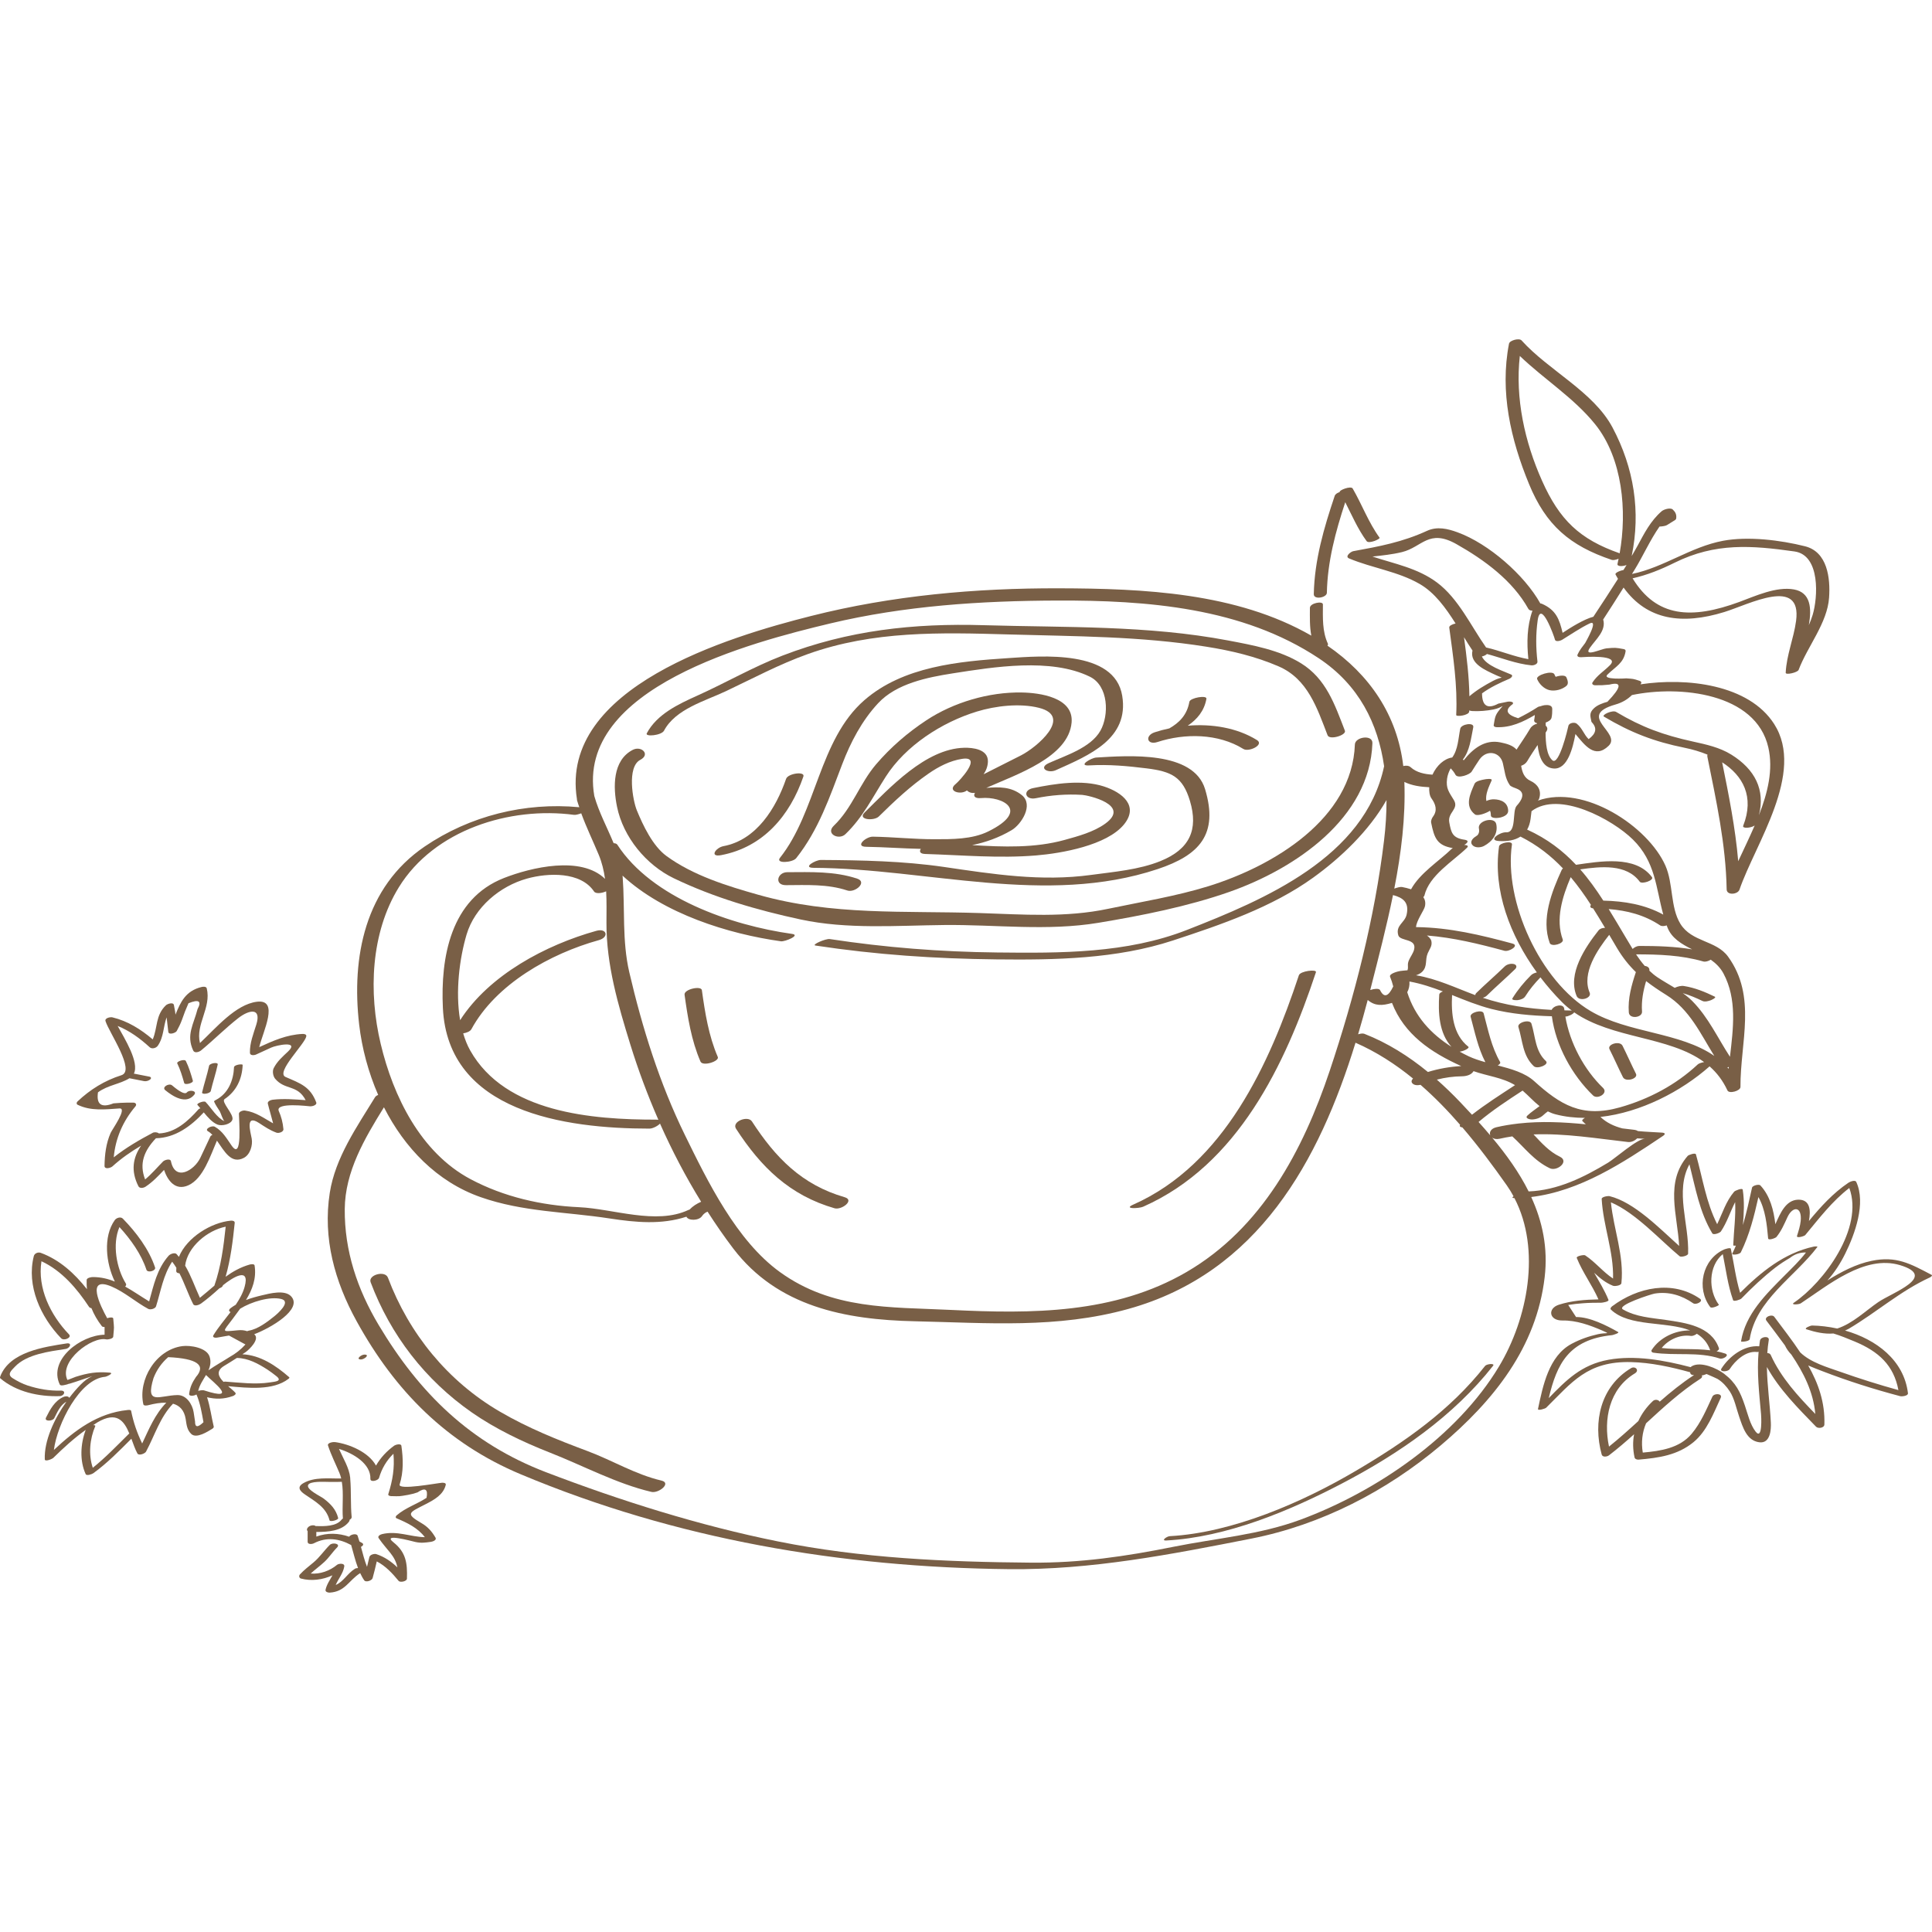   <svg fill= "#795F46" xmlns="http://www.w3.org/2000/svg" xmlns:xlink="http://www.w3.org/1999/xlink" id="Layer_1" x="0px" y="0px" width="70px" height="70px" viewBox="0 0 70 70" xml:space="preserve"><g>	<path d="M24.417,31.823c1.453,0.699,3.018,1.153,4.594,1.492c1.688,0.362,3.483,0.218,5.195,0.2  c1.879-0.02,3.731,0.229,5.597-0.081c1.568-0.261,3.228-0.59,4.728-1.115c2.401-0.842,5.101-2.676,5.194-5.394  c0.011-0.321-0.625-0.228-0.635,0.048c-0.094,2.691-2.947,4.407-5.319,5.14c-1.17,0.361-2.419,0.562-3.617,0.814  c-1.544,0.327-3.085,0.206-4.648,0.155c-2.761-0.09-5.332,0.099-8.026-0.661c-1.14-0.322-2.369-0.702-3.331-1.405  c-0.5-0.365-0.848-1.104-1.074-1.653c-0.145-0.349-0.371-1.575,0.125-1.833c0.378-0.198,0.037-0.523-0.276-0.36  c-0.734,0.382-0.713,1.352-0.568,2.06C22.581,30.332,23.412,31.34,24.417,31.823z"></path>	<path d="M24.058,26.475c0.418-0.787,1.479-1.072,2.24-1.431c0.992-0.469,1.938-0.978,2.976-1.348  c2.371-0.846,4.795-0.78,7.271-0.709c2.404,0.069,4.778,0.063,7.162,0.444c0.9,0.143,1.784,0.351,2.622,0.714  c1.055,0.458,1.392,1.513,1.772,2.496c0.072,0.184,0.689-0.005,0.627-0.166c-0.371-0.957-0.678-1.879-1.591-2.444  c-0.775-0.48-1.751-0.657-2.637-0.825c-2.922-0.555-5.897-0.466-8.855-0.554c-2.541-0.076-4.911,0.184-7.292,1.101  c-1.06,0.408-2.048,0.982-3.084,1.449c-0.694,0.313-1.466,0.673-1.835,1.367C23.362,26.704,23.965,26.649,24.058,26.475z"></path>	<path d="M40.66,25.21c-0.275-1.677-2.92-1.445-4.121-1.366c-1.797,0.118-3.816,0.299-5.225,1.528  c-1.644,1.434-1.725,4.036-3.054,5.708c-0.175,0.221,0.458,0.175,0.585,0.016c0.814-1.024,1.211-2.208,1.671-3.411  c0.306-0.8,0.712-1.575,1.302-2.208c0.662-0.711,1.778-0.935,2.697-1.079c1.494-0.234,3.56-0.57,4.97,0.119  c0.686,0.334,0.702,1.394,0.385,1.958c-0.35,0.617-1.254,0.896-1.866,1.171c-0.397,0.178-0.033,0.386,0.249,0.26  C39.462,27.364,40.916,26.771,40.66,25.21z"></path>	<path d="M41.943,31.489c1.522-0.506,2.21-1.264,1.72-2.894c-0.422-1.402-2.782-1.216-3.943-1.148  c-0.187,0.011-0.68,0.309-0.262,0.285c0.712-0.042,1.387,0.021,2.09,0.108c0.896,0.112,1.304,0.307,1.565,1.176  c0.313,1.044-0.007,1.755-1.072,2.184c-0.781,0.315-1.677,0.387-2.508,0.5c-1.812,0.248-3.548-0.027-5.334-0.289  c-1.468-0.214-2.978-0.244-4.46-0.253c-0.191-0.001-0.682,0.282-0.263,0.285C33.603,31.469,37.894,32.835,41.943,31.489z"></path>	<path d="M33.522,30.941c1.342,0.042,2.678,0.164,4.019,0.053c0.914-0.075,2.565-0.363,3.185-1.125  c0.543-0.67-0.057-1.156-0.731-1.375c-0.795-0.257-1.769-0.101-2.566,0.061c-0.39,0.079-0.283,0.444,0.1,0.366  c0.557-0.113,1.113-0.156,1.681-0.121c0.206,0.013,1.785,0.359,0.833,1.044c-0.42,0.302-0.98,0.453-1.473,0.589  c-1.071,0.297-2.219,0.256-3.348,0.187c0.49-0.101,0.969-0.268,1.433-0.543c0.345-0.204,0.809-0.913,0.367-1.269  c-0.381-0.306-0.823-0.301-1.287-0.261c1.107-0.494,2.979-1.11,3.091-2.368c0.081-0.917-1.167-1.078-1.806-1.089  c-1.19-0.021-2.475,0.359-3.457,1.008c-0.684,0.452-1.292,0.977-1.823,1.597c-0.592,0.693-0.86,1.582-1.532,2.225  c-0.304,0.292,0.185,0.531,0.422,0.304c0.633-0.606,0.993-1.349,1.459-2.078c0.72-1.129,2.035-1.977,3.304-2.365  c0.68-0.208,1.561-0.31,2.251-0.135c1.248,0.314-0.088,1.436-0.648,1.721c-0.452,0.23-0.905,0.458-1.358,0.686  c0.093-0.139,0.153-0.292,0.156-0.467c0.005-0.441-0.544-0.501-0.862-0.493c-1.396,0.034-2.704,1.458-3.606,2.345  c-0.271,0.267,0.342,0.315,0.515,0.145c0.569-0.561,1.147-1.103,1.808-1.559c0.361-0.249,0.774-0.464,1.214-0.53  c0.761-0.114-0.118,0.816-0.235,0.91c-0.331,0.265,0.185,0.411,0.403,0.236c0.001,0,0.002-0.001,0.003-0.002  c0.063,0.068,0.172,0.109,0.292,0.087c-0.067,0.104-0.025,0.213,0.221,0.191c0.773-0.071,1.796,0.449,0.263,1.207  c-0.587,0.291-1.321,0.284-1.96,0.284c-0.743,0-1.484-0.081-2.227-0.093c-0.247-0.003-0.665,0.361-0.24,0.367  c0.662,0.011,1.325,0.061,1.979,0.075C33.304,30.849,33.328,30.935,33.522,30.941z"></path>	<path d="M28.482,28.218c-0.364,1.054-1.067,2.213-2.266,2.439c-0.287,0.054-0.522,0.409-0.09,0.327  c1.532-0.289,2.496-1.438,2.982-2.849C29.178,27.936,28.552,28.019,28.482,28.218z"></path>	<path d="M28.473,32.071c0.748-0.003,1.507-0.046,2.227,0.193c0.279,0.093,0.737-0.303,0.358-0.429  c-0.822-0.274-1.679-0.237-2.534-0.234C28.159,31.603,28.047,32.072,28.473,32.071z"></path>	<path d="M45.542,26.814c-0.724-0.448-1.633-0.593-2.507-0.521c0.336-0.229,0.598-0.533,0.676-0.975  c0.024-0.141-0.592-0.037-0.618,0.11c-0.083,0.471-0.359,0.753-0.726,0.963c-0.181,0.038-0.358,0.084-0.528,0.14  c-0.37,0.121-0.281,0.477,0.097,0.354c0.996-0.325,2.206-0.312,3.113,0.251C45.247,27.259,45.817,26.985,45.542,26.814z"></path>	<path d="M41.418,43.722c3.434-1.521,5.151-5.151,6.261-8.497c0.038-0.117-0.567-0.045-0.618,0.11  c-1.063,3.205-2.699,6.845-6.003,8.311C40.681,43.813,41.273,43.787,41.418,43.722z"></path>	<path d="M27.244,40.631c-0.145-0.225-0.746,0.004-0.575,0.267c0.9,1.386,1.935,2.408,3.567,2.88  c0.256,0.074,0.742-0.293,0.366-0.401C29.048,42.927,28.096,41.943,27.244,40.631z"></path>	<path d="M25.43,35.875c-0.024-0.171-0.655-0.034-0.627,0.166c0.115,0.823,0.244,1.652,0.577,2.421  c0.081,0.188,0.695-0.01,0.627-0.166C25.675,37.527,25.545,36.698,25.43,35.875z"></path>	<path d="M55.479,43.37c1.768-0.213,3.32-1.238,4.771-2.212c0.099-0.065,0.087-0.113-0.032-0.121  c-0.279-0.019-0.578-0.027-0.875-0.057c-0.032-0.022-0.077-0.039-0.141-0.046c-0.141-0.016-0.28-0.033-0.42-0.05  c-0.297-0.077-0.571-0.202-0.795-0.415c1.455-0.162,2.925-0.922,3.954-1.833c0.261,0.229,0.48,0.513,0.648,0.873  c0.062,0.132,0.472,0.015,0.471-0.125c-0.008-1.622,0.601-3.275-0.448-4.722c-0.434-0.6-1.317-0.519-1.73-1.193  c-0.367-0.6-0.252-1.453-0.54-2.104c-0.629-1.422-2.946-2.956-4.62-2.358c0.021-0.024,0.039-0.049,0.048-0.081  c0.088-0.293-0.057-0.513-0.319-0.635c-0.233-0.107-0.299-0.319-0.337-0.545c0.092-0.03,0.172-0.086,0.222-0.171  c0.117-0.199,0.246-0.39,0.374-0.582c0.048,0.425,0.188,0.831,0.593,0.852c0.492,0.026,0.683-0.74,0.778-1.25  c0.334,0.396,0.698,0.917,1.203,0.427c0.489-0.474-1.194-1.084,0.244-1.495c0.253-0.072,0.44-0.188,0.601-0.344  c1.721-0.358,4.489-0.083,4.941,1.899c0.183,0.803-0.021,1.636-0.341,2.454c0.234-0.915-0.139-1.66-1.002-2.196  c-0.422-0.262-0.914-0.368-1.393-0.473c-1.065-0.234-1.848-0.518-2.779-1.073c-0.131-0.078-0.543,0.11-0.439,0.172  c0.969,0.577,1.81,0.903,2.923,1.128c0.287,0.058,0.566,0.141,0.827,0.248c-0.007,0.021-0.011,0.044-0.006,0.068  c0.322,1.598,0.671,3.18,0.7,4.816c0.005,0.225,0.403,0.183,0.464,0.009c0.568-1.657,2.389-4.228,1.259-6  c-0.92-1.442-3.178-1.693-4.846-1.44c0.006-0.01,0.013-0.02,0.02-0.03c0.03-0.049-0.008-0.083-0.054-0.098  c-0.245-0.079-0.209-0.067-0.479-0.089c0.004,0.001-0.887,0.063-0.684-0.136c0.302-0.294,0.592-0.415,0.659-0.85  c0.005-0.039-0.027-0.066-0.063-0.073c-0.316-0.058-0.3-0.055-0.631-0.028c-0.174,0.014-0.853,0.342-0.6-0.02  c0.211-0.303,0.6-0.625,0.481-1.025c0.251-0.383,0.496-0.77,0.739-1.158c0.854,1.189,2.127,1.356,3.646,0.888  c0.894-0.274,2.823-1.306,2.604,0.321c-0.085,0.635-0.345,1.232-0.376,1.877c-0.005,0.094,0.432-0.008,0.468-0.102  c0.319-0.848,1.041-1.697,1.104-2.619c0.05-0.716-0.063-1.657-0.87-1.86c-0.888-0.224-2.064-0.369-2.969-0.2  c-1.181,0.222-2.142,0.964-3.302,1.203c0.03-0.049,0.061-0.098,0.091-0.147c0.294-0.474,0.561-1.078,0.906-1.571  c0.101-0.003,0.22-0.023,0.266-0.051c0.096-0.06,0.192-0.119,0.288-0.178c0.029-0.018,0.055-0.048,0.052-0.083  c0.013-0.112-0.024-0.207-0.108-0.285c-0.074-0.112-0.339-0.029-0.419,0.041c-0.407,0.354-0.629,0.799-0.882,1.266  c-0.065,0.121-0.137,0.238-0.205,0.358c0.332-1.61,0.085-3.189-0.694-4.656c-0.691-1.3-2.316-2.067-3.297-3.157  c-0.084-0.093-0.431-0.003-0.454,0.12c-0.338,1.736,0.06,3.469,0.725,5.084c0.613,1.492,1.477,2.236,2.999,2.749  c0.053,0.018,0.155-0.005,0.246-0.041c-0.013,0.061-0.024,0.124-0.039,0.183c-0.023,0.102,0.181,0.099,0.328,0.044  c-0.037,0.061-0.076,0.121-0.113,0.182c-0.145,0.024-0.314,0.108-0.287,0.159c0.028,0.056,0.06,0.106,0.09,0.159  c-0.292,0.463-0.594,0.92-0.893,1.374c-0.339,0.087-0.83,0.395-1.114,0.583c-0.116-0.489-0.233-0.827-0.754-1.055  c-0.015-0.006-0.034-0.009-0.054-0.012c-0.572-1.026-1.87-2.163-2.995-2.574c-0.36-0.132-0.739-0.224-1.109-0.055  c-0.895,0.41-1.719,0.563-2.676,0.738c-0.084,0.016-0.317,0.192-0.147,0.263c0.842,0.352,1.771,0.468,2.563,0.928  c0.539,0.313,0.936,0.862,1.294,1.428c-0.12,0.027-0.237,0.083-0.229,0.146c0.141,1.057,0.304,2.099,0.252,3.169  c-0.004,0.074,0.464,0.016,0.471-0.125c0-0.013,0-0.026,0.001-0.039c0.036,0.013,0.077,0.021,0.124,0.023  c0.256,0.01,0.497-0.009,0.75-0.058c0.341-0.066,0.43-0.244,0.226,0.008c-0.176,0.216-0.165,0.298-0.213,0.555  c-0.011,0.055,0.055,0.076,0.098,0.078c0.517,0.022,0.962-0.188,1.392-0.441c-0.004,0.057-0.01,0.113-0.022,0.17  c-0.016,0.071,0.029,0.111,0.102,0.128c0,0.005,0,0.012,0,0.017c-0.103,0.025-0.196,0.086-0.251,0.179  c-0.153,0.26-0.326,0.507-0.492,0.76c-0.138-0.159-0.373-0.218-0.58-0.261c-0.57-0.12-1.006,0.233-1.332,0.646  c-0.011-0.007-0.022-0.017-0.034-0.023c0.253-0.331,0.289-0.733,0.378-1.172c0.039-0.191-0.438-0.118-0.472,0.053  c-0.07,0.345-0.078,0.751-0.29,1.042c-0.294,0.041-0.565,0.292-0.716,0.622c-0.283-0.016-0.577-0.076-0.789-0.268  c-0.066-0.061-0.17-0.068-0.269-0.044c-0.217-1.844-1.216-3.311-2.747-4.362c0.017-0.023,0.026-0.046,0.016-0.07  c-0.209-0.451-0.182-0.939-0.181-1.424c0.001-0.135-0.47-0.051-0.471,0.125c-0.001,0.338-0.012,0.678,0.051,1.006  c-2.714-1.561-6.088-1.707-9.14-1.715c-3.027-0.008-6.047,0.26-8.984,1.003c-2.972,0.751-9.129,2.584-8.484,6.634  c0,0.017,0.001,0.034,0.006,0.052c0.023,0.083,0.053,0.162,0.08,0.243c-1.972-0.186-3.968,0.311-5.604,1.425  c-2.168,1.477-2.655,4.009-2.372,6.451c0.1,0.857,0.332,1.729,0.689,2.548c-0.05,0.02-0.091,0.046-0.11,0.077  c-0.661,1.079-1.445,2.196-1.644,3.471c-0.256,1.646,0.178,3.209,0.975,4.654c1.387,2.518,3.257,4.415,5.942,5.542  c5.628,2.361,11.617,3.374,17.696,3.438c2.982,0.031,5.859-0.532,8.779-1.107c2.533-0.499,4.901-1.725,6.855-3.373  c1.926-1.624,3.472-3.554,3.771-6.096C56.092,45.208,55.883,44.25,55.479,43.37z M62.397,27.62c0.752,0.482,1.176,1.246,0.762,2.3  c-0.042,0.108,0.281,0.084,0.416-0.01c-0.19,0.439-0.401,0.873-0.596,1.293C62.875,29.996,62.638,28.811,62.397,27.62z   M55.87,17.416c-0.625-1.4-0.977-2.989-0.804-4.519c0.891,0.854,1.957,1.516,2.731,2.477c0.994,1.235,1.16,3.145,0.886,4.673  C57.234,19.54,56.503,18.838,55.87,17.416z M65.016,19.98c0.95,0.133,0.847,1.682,0.66,2.299c-0.038,0.126-0.086,0.249-0.138,0.37  c0.108-0.619,0.066-1.181-0.538-1.292c-0.638-0.117-1.408,0.241-1.98,0.452c-1.734,0.637-2.999,0.567-3.868-0.855  c0.537-0.122,1.021-0.318,1.52-0.565C62.157,19.654,63.469,19.762,65.016,19.98z M52.066,21.106  c-0.704-0.525-1.53-0.674-2.339-0.941c0.358-0.04,0.716-0.075,1.071-0.162c0.729-0.179,0.967-0.856,1.973-0.288  c1.016,0.574,2.036,1.323,2.605,2.346c0.025,0.046,0.083,0.065,0.147,0.064c-0.2,0.569-0.207,1.159-0.148,1.757  c-0.526-0.093-1.014-0.305-1.532-0.423C53.295,22.68,52.841,21.685,52.066,21.106z M53.239,25.227  c-0.011-0.718-0.099-1.427-0.195-2.139c0.102,0.167,0.204,0.33,0.307,0.482c-0.113,0.479,0.478,0.716,0.85,0.891  c0.322,0.15,0.24,0.024-0.109,0.21C53.787,24.833,53.498,25.004,53.239,25.227z M54.803,25.515  c0.079-0.098-0.128-0.102-0.171-0.093c-0.114,0.023-0.229,0.047-0.343,0.071c-0.392,0.21-0.59,0.087-0.592-0.371  c0.3-0.221,0.652-0.385,0.995-0.531c0.048-0.021,0.15-0.109,0.06-0.151c-0.282-0.129-0.904-0.315-1.061-0.655  c0.071-0.015,0.142-0.047,0.185-0.09c0.537,0.145,1.051,0.355,1.612,0.412c0.076,0.007,0.228-0.041,0.217-0.137  c-0.058-0.506-0.063-0.991,0.008-1.493c0.109-0.783,0.598,0.577,0.625,0.695c0.022,0.099,0.205,0.043,0.256,0.012  c0.332-0.202,0.646-0.422,0.997-0.593c0.368-0.181-0.178,0.734-0.154,0.703c-0.104,0.137-0.205,0.26-0.277,0.417  c-0.04,0.087,0.063,0.105,0.128,0.101c0.068-0.004,1.438-0.11,1.045,0.288c-0.22,0.223-0.459,0.359-0.633,0.626  c-0.039,0.061,0.034,0.103,0.089,0.103c0.088,0.001,0.176,0,0.265-0.003c0.085-0.007,0.171-0.014,0.256-0.021  c0.467-0.117,0.443,0.09-0.07,0.622c-0.168,0.048-0.361,0.113-0.491,0.238c-0.176,0.167-0.129,0.282-0.089,0.481  c0.004,0.007,0.008,0.014,0.012,0.021c0.2,0.208,0.163,0.412-0.113,0.613c-0.179-0.174-0.223-0.392-0.431-0.56  c-0.076-0.063-0.279-0.032-0.302,0.08c-0.024,0.118-0.341,1.457-0.581,1.246c-0.211-0.186-0.243-0.634-0.245-1  c0.014-0.021,0.026-0.042,0.039-0.063c0.046-0.076,0.018-0.145-0.036-0.194c0.001-0.04,0.001-0.077,0.001-0.11  c0.106-0.037,0.194-0.098,0.211-0.173c0.024-0.106,0.026-0.211,0.026-0.32c0.002-0.139-0.16-0.15-0.271-0.137  c-0.038,0.004-0.103,0.02-0.167,0.043c-0.031,0.004-0.061,0.011-0.083,0.025c-0.229,0.149-0.468,0.284-0.715,0.405  C54.579,25.894,54.511,25.726,54.803,25.515z M58.268,42.123c-0.875,0.53-1.837,1.007-2.883,1.044  c-0.344-0.689-0.806-1.332-1.32-1.947c0.062,0.043,0.15,0.065,0.269,0.039c0.152-0.035,0.306-0.063,0.46-0.086  c0.448,0.412,0.79,0.884,1.359,1.155c0.262,0.125,0.722-0.249,0.36-0.421c-0.382-0.183-0.663-0.499-0.95-0.805  c1.139-0.045,2.298,0.148,3.419,0.275c0.125,0.015,0.254-0.049,0.335-0.132c0.097,0.006,0.192,0.01,0.285,0.016  C59.338,41.245,58.517,41.973,58.268,42.123z M55.027,40.706c-0.01,0.001-0.021,0.003-0.031,0.004  c-0.259,0.03-0.518,0.071-0.775,0.131c-0.21,0.048-0.271,0.189-0.225,0.297c-0.139-0.164-0.28-0.327-0.425-0.487  c0.5-0.421,1.046-0.779,1.595-1.137c0.217,0.186,0.398,0.393,0.615,0.563c-0.146,0.115-0.305,0.213-0.439,0.341  c-0.109,0.104,0.095,0.144,0.159,0.143c0.15-0.004,0.309-0.055,0.417-0.159c0.051-0.049,0.107-0.092,0.164-0.134  c0.084,0.041,0.173,0.079,0.274,0.105c0.348,0.091,0.707,0.13,1.07,0.13c-0.074,0.042-0.119,0.087-0.091,0.116  c0.039,0.042,0.08,0.081,0.123,0.117C56.648,40.655,55.833,40.617,55.027,40.706z M52.916,39.944  c-0.272-0.287-0.559-0.563-0.856-0.827c0.296-0.076,0.601-0.117,0.909-0.121c0.146-0.002,0.329-0.042,0.413-0.175  c0.002-0.004,0.002-0.008,0.005-0.012c0.501,0.178,1.048,0.23,1.505,0.508c-0.529,0.346-1.062,0.685-1.559,1.072  C53.194,40.24,53.055,40.09,52.916,39.944z M49.433,37.457c-0.054-0.021-0.138-0.009-0.226,0.017  c0.123-0.414,0.239-0.829,0.348-1.243c0.263,0.225,0.526,0.211,0.879,0.106c0.443,1.138,1.404,1.792,2.509,2.289  c-0.411,0.023-0.815,0.093-1.207,0.214C51.041,38.27,50.276,37.787,49.433,37.457z M50.471,32.43  c0.354,0.093,0.597,0.258,0.493,0.712c-0.068,0.297-0.408,0.383-0.301,0.746c0.069,0.227,0.685,0.101,0.57,0.527  c-0.033,0.125-0.138,0.263-0.188,0.383c-0.069,0.164-0.004,0.221-0.049,0.357c-0.088,0.008-0.176,0.014-0.263,0.026  c-0.062,0.008-0.412,0.092-0.368,0.209c0.047,0.114,0.086,0.23,0.115,0.35c-0.18,0.379-0.34,0.421-0.481,0.126  c-0.05-0.06-0.209-0.043-0.352,0.004c0.009-0.035,0.018-0.069,0.026-0.104C49.949,34.68,50.241,33.561,50.471,32.43z   M52.589,37.928c-0.745-0.47-1.324-1.097-1.602-1.977c0.062-0.117,0.09-0.247,0.08-0.389c0.419,0.076,0.818,0.209,1.212,0.36  c-0.072,0.027-0.129,0.065-0.132,0.114C52.104,36.688,52.134,37.429,52.589,37.928z M51.043,35.395  c0.003,0,0.007-0.001,0.011-0.001c-0.004,0.001-0.007,0.003-0.01,0.004C51.044,35.396,51.043,35.396,51.043,35.395z M61.514,38.565  c-0.796,0.743-1.771,1.259-2.822,1.557c-1.381,0.39-2.162-0.096-3.108-0.952c-0.331-0.299-0.826-0.44-1.319-0.568  c0.067-0.036,0.109-0.083,0.086-0.125c-0.315-0.547-0.434-1.16-0.596-1.762c-0.042-0.155-0.512-0.03-0.471,0.124  c0.151,0.559,0.266,1.128,0.534,1.646c-0.215-0.06-0.419-0.126-0.598-0.21c-0.114-0.054-0.225-0.111-0.333-0.171  c0.158-0.02,0.373-0.132,0.313-0.18c-0.563-0.445-0.623-1.202-0.589-1.872c0.466,0.187,0.932,0.377,1.421,0.503  c0.72,0.183,1.456,0.245,2.195,0.266c0.139,1.059,0.731,2.137,1.495,2.872c0.158,0.152,0.56-0.084,0.359-0.276  c-0.688-0.663-1.206-1.633-1.365-2.586c0.002,0,0.003,0,0.005,0c0.094,0.001,0.282-0.089,0.314-0.152  c1.391,0.966,3.425,0.86,4.708,1.802C61.643,38.5,61.55,38.531,61.514,38.565z M62.586,38.673c0.018-0.004,0.036-0.009,0.053-0.015  c-0.002,0.021-0.004,0.043-0.007,0.065C62.618,38.707,62.602,38.69,62.586,38.673z M62.444,35.27  c0.498,0.932,0.355,1.986,0.236,3.019c-0.447-0.685-0.78-1.426-1.365-2.019c-0.104-0.105-0.221-0.199-0.345-0.287  c0.245,0.072,0.481,0.171,0.713,0.284c0.087,0.043,0.219,0.003,0.304-0.027c0.013-0.005,0.216-0.093,0.141-0.13  c-0.354-0.172-0.719-0.322-1.111-0.384c-0.108-0.018-0.23,0.015-0.328,0.06c-0.003,0.001-0.007,0.003-0.011,0.005  c-0.212-0.129-0.429-0.251-0.627-0.383c-0.106-0.071-0.201-0.152-0.291-0.238c0.016-0.105-0.065-0.162-0.167-0.173  c-0.114-0.132-0.219-0.272-0.316-0.419c0.826,0.001,1.636,0.027,2.437,0.258c0.075,0.022,0.188-0.013,0.27-0.065  C62.167,34.901,62.33,35.058,62.444,35.27z M61.309,34.397c-0.63-0.106-1.267-0.123-1.915-0.124c-0.083,0-0.178,0.05-0.241,0.109  c-0.084-0.135-0.165-0.273-0.245-0.408c-0.212-0.356-0.415-0.702-0.622-1.037c0.664,0.053,1.289,0.209,1.865,0.592  c0.055,0.036,0.15,0.029,0.237,0c0.009,0.021,0.015,0.042,0.022,0.062C60.566,33.997,60.925,34.203,61.309,34.397z M59.16,30.415  c0.826,0.811,0.835,1.752,1.104,2.723c-0.669-0.366-1.405-0.488-2.173-0.507c-0.26-0.403-0.531-0.783-0.837-1.132  c0.75-0.107,1.676-0.205,2.158,0.448c0.074,0.1,0.526-0.051,0.442-0.166c-0.598-0.805-1.889-0.571-2.752-0.448  c-0.477-0.508-1.041-0.944-1.771-1.275c0.062-0.107,0.105-0.236,0.125-0.391c0.012-0.093,0.021-0.184,0.034-0.276  C56.494,28.63,58.432,29.7,59.16,30.415z M54.45,27.647c0.073,0.293,0.077,0.544,0.254,0.802c0.034,0.049,0.189,0.103,0.241,0.122  c0.371,0.14,0.174,0.444,0.009,0.622c-0.177,0.191,0.012,0.986-0.388,0.963c-0.215-0.012-0.676,0.292-0.254,0.316  c0.311,0.018,0.578-0.029,0.778-0.161c0.614,0.31,1.112,0.703,1.54,1.155c-0.021,0.016-0.037,0.033-0.046,0.052  c-0.363,0.794-0.752,1.782-0.434,2.649c0.059,0.157,0.524,0.021,0.472-0.125c-0.27-0.732-0.015-1.551,0.288-2.261  c0.264,0.315,0.504,0.651,0.732,1.004c-0.04,0.06-0.03,0.115,0.079,0.126c0.146,0.23,0.289,0.466,0.433,0.707  c-0.089-0.002-0.183,0.026-0.235,0.091c-0.483,0.611-1.134,1.575-0.794,2.379c0.091,0.216,0.559,0.085,0.471-0.124  c-0.299-0.706,0.283-1.552,0.709-2.093c0.094,0.159,0.188,0.318,0.283,0.48c0.208,0.349,0.432,0.626,0.683,0.87  c-0.158,0.477-0.294,0.952-0.256,1.46c0.019,0.256,0.494,0.192,0.479-0.029c-0.028-0.385,0.042-0.746,0.148-1.105  c0.219,0.171,0.459,0.333,0.729,0.501c0.852,0.531,1.239,1.403,1.742,2.21c-1.247-0.867-3.12-0.822-4.478-1.623  c-1.838-1.083-3.15-3.979-2.854-6.04c0.021-0.148-0.448-0.06-0.467,0.071c-0.229,1.601,0.406,3.239,1.369,4.567  c-0.08,0.017-0.16,0.05-0.215,0.105c-0.252,0.251-0.479,0.527-0.667,0.83c-0.053,0.083,0.171,0.072,0.194,0.068  c0.1-0.015,0.217-0.052,0.271-0.141c0.154-0.247,0.345-0.474,0.547-0.684c0.243,0.318,0.504,0.618,0.776,0.892  c0.113,0.114,0.235,0.218,0.361,0.312c-0.011-0.002-0.021-0.003-0.034-0.003c-0.077,0-0.155-0.003-0.233-0.005  c-0.002-0.019-0.007-0.038-0.008-0.057c-0.019-0.195-0.377-0.133-0.456,0.04c-0.847-0.045-1.673-0.165-2.491-0.438  c-0.002,0-0.002,0-0.003-0.001c0.056-0.016,0.108-0.042,0.146-0.079c0.335-0.329,0.692-0.634,1.028-0.962  c0.071-0.07,0.051-0.157-0.05-0.181c-0.108-0.027-0.252,0.009-0.332,0.088c-0.336,0.328-0.693,0.633-1.028,0.961  c-0.025,0.025-0.035,0.052-0.038,0.077c-0.714-0.264-1.381-0.591-2.146-0.719c0.088-0.029,0.166-0.069,0.226-0.129  c0.198-0.201,0.093-0.42,0.198-0.668c0.071-0.169,0.173-0.262,0.131-0.45c-0.015-0.066-0.079-0.135-0.158-0.194  c0.958,0.076,1.875,0.301,2.81,0.554c0.159,0.043,0.556-0.19,0.285-0.263c-1.147-0.31-2.267-0.578-3.461-0.595  c-0.01,0-0.021,0-0.03,0.002c0.005-0.221,0.289-0.609,0.321-0.749c0.032-0.139,0.004-0.25-0.058-0.341  c0.021-0.018,0.035-0.036,0.04-0.056c0.175-0.733,1.029-1.233,1.543-1.731c0.082-0.079-0.025-0.1-0.101-0.102  c0.126-0.076,0.19-0.163,0.013-0.189c-0.444-0.063-0.486-0.261-0.554-0.629c-0.068-0.362,0.364-0.482,0.165-0.81  c-0.176-0.289-0.292-0.422-0.245-0.772c0.017-0.131,0.066-0.259,0.13-0.376c0.07,0.072,0.132,0.15,0.178,0.239  c0.093,0.142,0.514-0.01,0.582-0.119c0.092-0.148,0.185-0.293,0.282-0.437C53.862,27.146,54.348,27.236,54.45,27.647z   M51.784,28.523c-0.008,0.136,0.007,0.301,0.079,0.402c0.155,0.213,0.225,0.439,0.058,0.662c-0.044,0.058-0.082,0.151-0.067,0.223  c0.111,0.549,0.209,0.824,0.785,0.918c-0.018,0.012-0.037,0.022-0.052,0.037c-0.447,0.433-1.145,0.873-1.461,1.455  c-0.113-0.037-0.229-0.063-0.326-0.082c-0.059-0.011-0.172,0.017-0.282,0.058c0.251-1.285,0.412-2.583,0.365-3.865  C51.154,28.465,51.477,28.509,51.784,28.523z M30.075,22.59c2.697-0.644,5.47-0.822,8.236-0.831c3.244-0.011,6.698,0.25,9.469,2.09  c1.465,0.973,2.146,2.372,2.369,3.913c-0.702,3.304-4.336,4.832-7.143,5.931c-2.182,0.854-4.575,0.843-6.885,0.817  c-2.054-0.023-4.026-0.178-6.057-0.486c-0.146-0.022-0.681,0.21-0.517,0.235c2.203,0.334,4.322,0.476,6.55,0.501  c2.133,0.024,4.355-0.013,6.399-0.684c1.74-0.571,3.592-1.202,5.083-2.278c0.987-0.711,2.02-1.688,2.657-2.811  c0.001,0.483-0.03,0.973-0.089,1.461c-0.336,2.801-1.075,5.679-1.97,8.352c-0.965,2.88-2.46,5.7-5.184,7.286  c-2.61,1.521-5.609,1.518-8.533,1.375c-2.226-0.108-4.308-0.006-6.2-1.371c-1.574-1.136-2.62-3.283-3.444-4.965  c-0.917-1.872-1.545-3.879-2.016-5.901c-0.264-1.136-0.154-2.292-0.239-3.445c-0.001-0.018-0.004-0.036-0.006-0.054  c1.493,1.384,3.834,2.113,5.74,2.38c0.145,0.02,0.726-0.223,0.402-0.268c-2.203-0.309-5.081-1.305-6.33-3.232  c-0.024-0.037-0.073-0.053-0.134-0.055c-0.235-0.571-0.536-1.125-0.7-1.709C20.854,24.912,27.256,23.265,30.075,22.59z   M21.609,33.725c-1.826,0.508-3.886,1.598-4.938,3.238c-0.177-1.037-0.022-2.24,0.234-3.103c0.295-0.992,1.209-1.754,2.188-2.027  c0.762-0.212,1.944-0.26,2.431,0.468c0.06,0.09,0.28,0.066,0.438-0.007c0.021,0.38,0.012,0.764,0.011,1.144  c-0.005,1.517,0.421,2.973,0.867,4.414c0.284,0.917,0.624,1.828,1.014,2.72c-0.021-0.003-0.044-0.005-0.072-0.005  c-2.327,0-5.472-0.244-6.747-2.509c-0.106-0.188-0.188-0.397-0.253-0.617c0.128-0.02,0.256-0.074,0.297-0.151  c0.89-1.637,2.859-2.739,4.621-3.228C22.076,33.955,21.987,33.62,21.609,33.725z M14.452,32.145  c1.281-2.076,4.014-2.931,6.349-2.621c0.053,0.007,0.155-0.019,0.258-0.056c0.187,0.51,0.424,0.999,0.634,1.502  c0.118,0.283,0.187,0.576,0.228,0.873c-0.869-0.85-2.681-0.414-3.657-0.033c-1.948,0.76-2.303,2.893-2.218,4.706  c0.177,3.772,4.414,4.376,7.485,4.376c0.117,0,0.301-0.094,0.382-0.182c0.434,0.977,0.93,1.926,1.49,2.832  c-0.157,0.068-0.303,0.16-0.418,0.282c-0.018,0.005-0.035,0.011-0.047,0.017c-1.165,0.546-2.722-0.045-3.958-0.102  c-1.368-0.063-2.729-0.375-3.936-1.018c-1.808-0.964-2.8-3.006-3.25-4.896C13.349,35.968,13.429,33.803,14.452,32.145z   M54.315,49.504c-1.524,2.544-4.445,4.536-7.186,5.553c-1.482,0.551-3.066,0.676-4.607,0.985c-1.736,0.35-3.384,0.591-5.163,0.576  c-3.085-0.026-6.138-0.158-9.169-0.769c-2.843-0.573-5.709-1.475-8.412-2.51c-2.731-1.047-4.578-2.854-6.056-5.328  c-0.776-1.299-1.243-2.69-1.231-4.204c0.011-1.358,0.719-2.556,1.42-3.688c0.745,1.465,1.917,2.7,3.507,3.257  c1.537,0.538,3.079,0.526,4.668,0.771c0.961,0.147,1.881,0.231,2.784-0.063c0.068,0.15,0.44,0.15,0.561-0.016  c0.054-0.075,0.082-0.097,0.154-0.145c-0.025,0.017,0.021-0.008,0.051-0.023c0.295,0.458,0.604,0.907,0.933,1.339  c1.606,2.104,4.048,2.577,6.571,2.633c2.64,0.059,5.156,0.271,7.737-0.445c4.712-1.308,6.918-5.365,8.236-9.647  c0.755,0.331,1.445,0.776,2.084,1.298c-0.05,0.051-0.077,0.114-0.024,0.173c0.068,0.076,0.189,0.077,0.296,0.055  c0.51,0.444,0.987,0.935,1.434,1.449c-0.034,0.055,0.007,0.084,0.082,0.094c0.582,0.68,1.115,1.396,1.609,2.099  c0.091,0.129,0.171,0.261,0.245,0.397c-0.054,0.036-0.06,0.064,0.032,0.065C55.844,45.281,55.347,47.784,54.315,49.504z"></path>	<path d="M53.584,30.022c0.013,0.06,0.011,0.118-0.008,0.165c-0.016,0.042-0.02,0.042-0.039,0.067  c-0.009,0.009-0.014,0.014-0.017,0.017c-0.015,0.01-0.071,0.045-0.031,0.024c-0.106,0.056-0.247,0.187-0.149,0.314  c0.092,0.12,0.305,0.107,0.425,0.043c0.303-0.16,0.523-0.443,0.446-0.796C54.15,29.574,53.521,29.735,53.584,30.022z"></path>	<path d="M53.439,29.507c0.095,0.074,0.416-0.044,0.545-0.132c0.027,0.044,0.032,0.114,0.033,0.167  c0.003,0.133,0.291,0.093,0.356,0.076c0.118-0.031,0.274-0.103,0.271-0.242c-0.006-0.292-0.246-0.41-0.517-0.416  c-0.086-0.002-0.188,0.019-0.274,0.061c-0.045-0.239,0.091-0.513,0.19-0.742c0.041-0.092-0.216-0.047-0.245-0.042  c-0.09,0.017-0.327,0.058-0.371,0.158C53.266,28.766,53.053,29.204,53.439,29.507z"></path>	<path d="M55.487,37.088c-0.055-0.173-0.524-0.044-0.472,0.124c0.157,0.501,0.148,1.034,0.559,1.42  c0.126,0.117,0.57-0.06,0.437-0.187C55.62,38.081,55.634,37.564,55.487,37.088z"></path>	<path d="M58.802,39.028c0.098,0.193,0.561,0.055,0.472-0.123c-0.169-0.337-0.319-0.681-0.487-1.017  c-0.098-0.192-0.561-0.054-0.472,0.125C58.484,38.349,58.634,38.693,58.802,39.028z"></path>	<path d="M56.138,25.005c0.205,0.048,0.465-0.022,0.62-0.158c0.089-0.078,0.034-0.217-0.004-0.304  c-0.038-0.089-0.227-0.074-0.389-0.021c-0.018-0.027-0.032-0.056-0.044-0.086c-0.066-0.166-0.683,0.028-0.628,0.166  C55.765,24.781,55.945,24.96,56.138,25.005z"></path>	<path d="M48.075,21.478c0.023-1.137,0.314-2.209,0.666-3.281c0.243,0.479,0.455,0.971,0.774,1.409  c0.081,0.111,0.503-0.079,0.47-0.124c-0.402-0.552-0.634-1.193-0.974-1.781c-0.064-0.111-0.506,0.063-0.471,0.125  c0.001,0.001,0.001,0.001,0.002,0.002c-0.086,0.027-0.162,0.075-0.183,0.138c-0.392,1.166-0.732,2.324-0.758,3.561  C47.597,21.742,48.072,21.655,48.075,21.478z"></path>	<path d="M69.987,46.192c-0.781-0.412-1.283-0.693-2.176-0.509c-0.568,0.117-1.1,0.397-1.601,0.71  c0.261-0.289,0.475-0.625,0.646-0.971c0.351-0.707,0.758-1.83,0.399-2.6c-0.04-0.084-0.23-0.005-0.279,0.028  c-0.566,0.382-1.008,0.873-1.435,1.388c0.07-0.381,0.051-0.787-0.398-0.771c-0.438,0.017-0.636,0.479-0.818,0.889  c-0.063-0.511-0.188-1.022-0.542-1.405c-0.053-0.058-0.286,0.004-0.303,0.079c-0.102,0.459-0.2,0.912-0.33,1.356  c0.033-0.426,0.059-0.848-0.007-1.278c-0.012-0.081-0.281,0.033-0.311,0.069c-0.299,0.352-0.422,0.776-0.616,1.177  c-0.404-0.798-0.525-1.667-0.769-2.528c-0.02-0.071-0.268,0.019-0.298,0.054c-0.832,0.96-0.371,2.128-0.31,3.263  c-0.736-0.662-1.632-1.584-2.521-1.804c-0.054-0.013-0.291,0.021-0.286,0.102c0.055,0.978,0.439,1.907,0.412,2.884  c-0.366-0.24-0.635-0.593-1.01-0.841c-0.045-0.031-0.331,0.027-0.305,0.093c0.213,0.529,0.557,0.982,0.786,1.502  c-0.484,0.01-0.972,0.046-1.435,0.194c-0.419,0.134-0.356,0.579,0.131,0.571c0.506-0.008,0.992,0.169,1.445,0.365  c0.332,0.144,0.13,0.065-0.154,0.13c-0.342,0.078-0.647,0.184-0.956,0.348c-0.835,0.443-1.044,1.533-1.221,2.359  c-0.018,0.081,0.263-0.008,0.295-0.041c0.931-0.916,1.488-1.694,3.079-1.654c0.718,0.018,1.44,0.176,2.137,0.368  c0.002,0.008,0.003,0.016,0.004,0.023c0.014,0.063,0.074,0.084,0.14,0.078c-0.444,0.288-0.852,0.619-1.246,0.965  c-0.039-0.069-0.169-0.098-0.248-0.022c-0.229,0.215-0.405,0.46-0.526,0.725c-0.347,0.317-0.696,0.631-1.063,0.925  c-0.208-0.986,0.006-2.092,0.936-2.652c0.181-0.109,0.015-0.283-0.141-0.188c-1.102,0.665-1.383,1.944-1.06,3.126  c0.029,0.108,0.195,0.082,0.262,0.032c0.316-0.242,0.617-0.501,0.912-0.766c-0.05,0.269-0.046,0.551,0.017,0.84  c0.013,0.061,0.091,0.084,0.145,0.08c0.728-0.063,1.411-0.157,1.992-0.634c0.488-0.401,0.727-1.05,0.983-1.602  c0.078-0.167-0.239-0.179-0.301-0.044c-0.218,0.466-0.415,0.945-0.75,1.344c-0.438,0.523-1.127,0.623-1.771,0.681  c-0.062-0.369-0.021-0.732,0.119-1.061c0.626-0.575,1.25-1.152,1.972-1.616c0.066-0.044,0.071-0.088,0.045-0.12  c0.046-0.001,0.118-0.023,0.175-0.05c0.175,0.076,0.37,0.161,0.395,0.177c0.182,0.109,0.334,0.279,0.447,0.453  c0.168,0.257,0.236,0.618,0.336,0.905c0.132,0.383,0.271,0.877,0.731,0.938c0.403,0.055,0.433-0.459,0.42-0.717  c-0.034-0.679-0.133-1.341-0.143-2.01c0.457,0.822,1.122,1.484,1.781,2.163c0.073,0.076,0.298,0.05,0.302-0.08  c0.026-0.801-0.221-1.492-0.586-2.138c0.173,0.076,0.352,0.143,0.522,0.209c0.92,0.354,1.854,0.65,2.808,0.902  c0.062,0.018,0.296-0.008,0.284-0.106c-0.144-1.196-1.146-1.949-2.28-2.272c0.046-0.02,0.092-0.039,0.137-0.065  c1.012-0.598,1.86-1.364,2.945-1.862C69.949,46.271,70.033,46.215,69.987,46.192z M68.053,47.178  c-0.464,0.317-0.927,0.777-1.487,0.957c-0.306-0.066-0.615-0.104-0.917-0.109c-0.041-0.001-0.313,0.101-0.191,0.139  c0.312,0.101,0.646,0.177,0.97,0.15c0.263,0.079,0.52,0.187,0.767,0.289c0.88,0.366,1.418,0.865,1.588,1.762  c-0.707-0.195-1.404-0.415-2.097-0.66c-0.472-0.166-1.087-0.34-1.462-0.708c-0.29-0.438-0.62-0.86-0.938-1.287  c-0.084-0.113-0.383,0.007-0.287,0.136c0.223,0.299,0.454,0.597,0.672,0.899l0,0c0.06,0.129,0.14,0.238,0.233,0.333  c0.443,0.656,0.797,1.351,0.868,2.151c-0.629-0.648-1.24-1.309-1.617-2.14c-0.021-0.046-0.069-0.064-0.122-0.066  c0.011-0.157,0.026-0.314,0.053-0.473c0.026-0.162-0.295-0.125-0.319,0.021c-0.012,0.069-0.019,0.139-0.027,0.207  c-0.554-0.046-1.085,0.364-1.368,0.804c-0.088,0.137,0.231,0.126,0.297,0.024c0.199-0.31,0.586-0.667,0.985-0.622  c0.021,0.002,0.043-0.001,0.063-0.008c-0.066,0.756,0.021,1.501,0.089,2.261c0.005,0.052,0.063,0.966-0.197,0.632  c-0.199-0.257-0.285-0.639-0.388-0.941c-0.166-0.492-0.326-0.828-0.751-1.153c-0.265-0.202-0.839-0.454-1.161-0.282  c-0.021,0.011-0.038,0.025-0.054,0.041c-0.964-0.254-2.018-0.442-2.979-0.268c-0.982,0.18-1.527,0.736-2.162,1.389  c0.296-1.242,0.723-2.121,2.298-2.282c0.021-0.002,0.278-0.077,0.216-0.112c-0.416-0.236-1.032-0.551-1.524-0.543  c-0.095-0.146-0.19-0.292-0.285-0.438c0.176-0.029,0.353-0.049,0.53-0.061c0.222-0.018,0.446-0.019,0.669-0.02  c0.032,0,0.285-0.037,0.26-0.103c-0.141-0.347-0.336-0.661-0.52-0.982c0.203,0.188,0.413,0.363,0.683,0.471  c0.064,0.025,0.296-0.006,0.305-0.094c0.104-1-0.281-1.943-0.38-2.929c0.896,0.376,1.807,1.391,2.491,1.954  c0.053,0.043,0.303-0.019,0.306-0.094c0.041-1.073-0.485-2.262,0.048-3.238c0.221,0.861,0.361,1.721,0.828,2.502  c0.044,0.073,0.275-0.015,0.312-0.069c0.224-0.336,0.339-0.714,0.516-1.063c0.026,0.521-0.048,1.034-0.069,1.561  c-0.001,0.017,0.042,0.021,0.096,0.017c-0.04,0.096-0.084,0.191-0.131,0.287c-0.033,0.066,0.269,0.038,0.312-0.049  c0.315-0.641,0.481-1.313,0.635-1.999c0.252,0.446,0.308,0.997,0.352,1.495c0.007,0.091,0.269-0.01,0.3-0.047  c0.18-0.219,0.285-0.473,0.404-0.727c0.188-0.398,0.527-0.392,0.476,0.143c-0.018,0.183-0.078,0.366-0.133,0.542  c-0.03,0.1,0.264,0.014,0.299-0.029c0.502-0.605,0.971-1.225,1.595-1.705c0.535,1.449-0.92,3.418-2.005,4.154  c-0.138,0.093,0.181,0.068,0.245,0.026c0.982-0.646,2.31-1.771,3.598-1.385C70.219,46.254,68.567,46.827,68.053,47.178z"></path>	<path d="M65.723,45.165c-1.078,0.233-1.916,0.92-2.675,1.676c-0.159-0.521-0.222-1.063-0.337-1.596  c-0.013-0.056-0.22,0.016-0.246,0.027c-0.79,0.357-1.013,1.401-0.501,2.085c0.053,0.069,0.331-0.061,0.314-0.083  c-0.389-0.519-0.382-1.407,0.142-1.835c0.114,0.561,0.181,1.128,0.374,1.669c0.023,0.064,0.267-0.024,0.298-0.058  c0.389-0.4,0.792-0.781,1.235-1.125c0.166-0.127,0.341-0.241,0.522-0.346c0.173-0.139,0.368-0.205,0.585-0.199  c-0.226,0.296-0.499,0.557-0.761,0.82c-0.685,0.69-1.433,1.407-1.592,2.402c-0.003,0.023,0.3,0.006,0.314-0.083  c0.228-1.424,1.627-2.252,2.449-3.335C65.877,45.146,65.731,45.163,65.723,45.165z"></path>	<path d="M62.504,49.041c-0.103-0.034-0.206-0.06-0.31-0.081c0.059-0.026,0.102-0.068,0.084-0.119  c-0.279-0.789-1.187-0.909-1.922-1.017c-0.524-0.076-1.086-0.108-1.553-0.381c-0.252-0.147,1.033-0.556,1.146-0.574  c0.511-0.084,0.986,0.064,1.4,0.352c0.1,0.068,0.382-0.07,0.245-0.165c-0.995-0.689-2.265-0.415-3.182,0.272  c-0.032,0.023-0.087,0.083-0.043,0.124c0.668,0.634,1.999,0.41,2.866,0.752c-0.54-0.007-1.096,0.255-1.39,0.706  c-0.029,0.044,0.005,0.092,0.052,0.099c0.804,0.121,1.636-0.045,2.417,0.214C62.426,49.258,62.685,49.101,62.504,49.041z   M61.27,48.404c0.057,0.008,0.154-0.034,0.21-0.079c0.216,0.132,0.387,0.32,0.484,0.598c-0.58-0.073-1.172-0.014-1.758-0.083  C60.454,48.533,60.874,48.342,61.27,48.404z"></path>	<path d="M2.813,40.028c0.477,0.233,0.999,0.168,1.515,0.133c0.299-0.021-0.264,0.761-0.319,0.886  c-0.167,0.379-0.215,0.785-0.222,1.193c-0.002,0.144,0.226,0.076,0.287,0.02c0.328-0.297,0.672-0.534,1.039-0.751  c-0.298,0.437-0.38,0.912-0.098,1.47c0.046,0.092,0.186,0.064,0.257,0.018c0.261-0.173,0.463-0.388,0.671-0.609  c0.133,0.388,0.411,0.768,0.881,0.558c0.543-0.244,0.803-1.084,1.036-1.618c0.27,0.38,0.515,0.867,0.977,0.623  c0.229-0.121,0.326-0.46,0.283-0.696c-0.05-0.272-0.237-0.891,0.26-0.57c0.224,0.145,0.39,0.262,0.638,0.354  c0.081,0.03,0.269-0.027,0.25-0.136c-0.02-0.229-0.077-0.449-0.171-0.659c-0.11-0.313,1.075-0.164,1.147-0.16  c0.062,0.004,0.251-0.043,0.214-0.142c-0.215-0.571-0.571-0.688-1.11-0.921c-0.378-0.162,0.705-1.198,0.75-1.475  c0.013-0.076-0.088-0.088-0.14-0.085c-0.572,0.028-1.059,0.246-1.565,0.478c0.134-0.567,0.741-1.748-0.087-1.644  c-0.769,0.098-1.475,0.945-2.061,1.496c-0.168-0.676,0.418-1.278,0.246-1.981c-0.018-0.072-0.129-0.063-0.182-0.051  c-0.583,0.139-0.768,0.546-0.951,1.003c-0.003-0.059-0.013-0.126-0.057-0.347c-0.023-0.118-0.235-0.042-0.286,0.005  c-0.387,0.364-0.3,0.813-0.481,1.239c-0.429-0.364-0.904-0.665-1.461-0.799c-0.07-0.018-0.286,0.021-0.25,0.137  c0.13,0.414,1.095,1.795,0.576,1.96c-0.608,0.192-1.132,0.517-1.593,0.953C2.772,39.942,2.762,40.003,2.813,40.028z M3.55,39.577  c0.363-0.265,0.788-0.292,1.14-0.51c0.176,0.035,0.353,0.07,0.528,0.104c0.073,0.015,0.166-0.012,0.222-0.059  c0.051-0.042,0.036-0.09-0.027-0.103c-0.181-0.036-0.361-0.071-0.541-0.106c-0.007-0.002-0.015-0.001-0.022-0.002  c0.204-0.411-0.327-1.255-0.587-1.729c0.434,0.175,0.813,0.454,1.161,0.772c0.083,0.075,0.234,0.03,0.293-0.054  c0.218-0.313,0.197-0.694,0.32-1.029c0.022,0.193,0.045,0.409,0.061,0.525c0.016,0.126,0.267,0.039,0.305-0.03  c0.075-0.138,0.136-0.259,0.19-0.407c0.069-0.204,0.148-0.403,0.236-0.6c0.376-0.151,0.485-0.079,0.328,0.214  c-0.144,0.56-0.419,0.936-0.157,1.5c0.051,0.109,0.217,0.052,0.286-0.005c0.457-0.378,0.873-0.797,1.339-1.164  c0.405-0.317,0.855-0.396,0.661,0.23c-0.104,0.333-0.239,0.665-0.231,1.02c0.002,0.108,0.153,0.095,0.224,0.063  c0.183-0.081,0.364-0.164,0.545-0.25c0.183-0.086,1.041-0.266,0.611,0.142c-0.202,0.191-0.391,0.353-0.518,0.601  c-0.056,0.109-0.025,0.293,0.052,0.385c0.359,0.426,0.807,0.201,1.105,0.776c-0.4-0.029-0.791-0.063-1.196-0.016  c-0.064,0.008-0.195,0.055-0.174,0.142c0.059,0.244,0.133,0.476,0.192,0.714c-0.333-0.183-0.612-0.406-1.024-0.465  c-0.063-0.009-0.214,0.034-0.215,0.116c-0.002,0.218,0.135,1.726-0.264,1.156c-0.184-0.262-0.323-0.521-0.61-0.684  c-0.105-0.06-0.388,0.084-0.246,0.165c0.056,0.031,0.108,0.076,0.159,0.129c-0.035,0.015-0.063,0.036-0.076,0.063  c-0.123,0.257-0.24,0.517-0.364,0.773c-0.218,0.451-0.907,0.868-1.062,0.121c-0.024-0.116-0.235-0.045-0.285,0.006  c-0.219,0.221-0.413,0.455-0.651,0.652c-0.223-0.573-0.038-1.04,0.392-1.492c0.701-0.015,1.27-0.438,1.733-0.937  c0.146,0.178,0.301,0.358,0.492,0.44c0.152,0.066,0.496-0.004,0.546-0.181c0.056-0.195-0.426-0.645-0.283-0.741  c0.429-0.289,0.634-0.729,0.654-1.237c0.001-0.048-0.31-0.009-0.313,0.083c-0.019,0.476-0.208,0.949-0.655,1.184  c-0.014,0.008-0.078,0.035-0.066,0.063c0.052,0.123,0.132,0.233,0.203,0.346c0.036,0.059,0.122,0.341,0.174,0.363  c-0.271-0.117-0.485-0.488-0.686-0.697c-0.055-0.057-0.344,0.055-0.295,0.106c0.036,0.037,0.072,0.079,0.107,0.122  c-0.029,0.01-0.056,0.022-0.069,0.038c-0.378,0.427-0.841,0.852-1.437,0.874c-0.038-0.045-0.162-0.054-0.215-0.026  c-0.505,0.267-0.979,0.544-1.419,0.892c0.063-0.686,0.326-1.301,0.785-1.845c0.056-0.066,0.015-0.136-0.071-0.137  c-0.172-0.003-0.295,0-0.47,0.008c-0.084,0.007-0.169,0.013-0.254,0.018C3.672,40.15,3.486,40.016,3.55,39.577z"></path>	<path d="M7.636,39.531c0.075-0.322,0.184-0.637,0.252-0.961c0.021-0.1-0.292-0.048-0.312,0.045  c-0.069,0.324-0.177,0.639-0.253,0.962C7.301,39.674,7.614,39.624,7.636,39.531z"></path>	<path d="M7.034,39.669c0.126-0.151-0.173-0.196-0.262-0.09c-0.102,0.123-0.454-0.186-0.542-0.257  C6.125,39.236,5.85,39.386,5.988,39.5C6.262,39.723,6.735,40.029,7.034,39.669z"></path>	<path d="M6.988,39.157c-0.07-0.243-0.141-0.485-0.253-0.713c-0.043-0.089-0.347,0.016-0.313,0.083  c0.112,0.228,0.183,0.47,0.252,0.712C6.699,39.326,7.012,39.241,6.988,39.157z"></path>	<path d="M2.195,50.384c-0.408,0.013-0.805-0.059-1.192-0.184c-0.193-0.063-0.369-0.156-0.54-0.263  c-0.224-0.14-0.052-0.281,0.074-0.415c0.432-0.459,1.247-0.554,1.84-0.647c0.161-0.025,0.249-0.234,0.035-0.2  c-0.826,0.129-2.061,0.304-2.402,1.193c-0.008,0.022-0.02,0.055,0.004,0.075c0.585,0.492,1.393,0.664,2.146,0.642  C2.329,50.58,2.41,50.377,2.195,50.384z"></path>	<path d="M10.549,46.97c-0.23-0.251-0.781-0.104-1.055-0.039c-0.185,0.043-0.387,0.098-0.582,0.171  c0.231-0.378,0.386-0.781,0.312-1.253c-0.01-0.063-0.14-0.042-0.177-0.032c-0.335,0.096-0.614,0.255-0.873,0.442  c0.183-0.635,0.262-1.294,0.33-1.951c0.007-0.073-0.084-0.086-0.14-0.081c-0.709,0.065-1.592,0.603-1.882,1.312  c-0.027-0.033-0.052-0.067-0.082-0.099c-0.07-0.073-0.238-0.003-0.291,0.059c-0.424,0.484-0.538,1.061-0.705,1.654  c-0.297-0.179-0.578-0.376-0.87-0.539c0.034-0.03,0.051-0.069,0.025-0.111c-0.335-0.539-0.501-1.423-0.231-2.044  c0.409,0.447,0.791,0.982,0.977,1.546c0.042,0.127,0.354,0.041,0.313-0.083C5.4,45.263,4.932,44.646,4.45,44.153  c-0.079-0.081-0.235-0.027-0.292,0.054c-0.428,0.599-0.321,1.564,0.003,2.227c-0.247-0.101-0.509-0.165-0.803-0.164  c-0.053,0-0.215,0.028-0.218,0.105C3.135,46.49,3.141,46.6,3.15,46.709c-0.445-0.566-0.99-1.066-1.676-1.317  c-0.097-0.034-0.224,0.018-0.249,0.119c-0.271,1.075,0.244,2.202,0.99,2.977c0.101,0.106,0.397-0.022,0.287-0.139  c-0.673-0.699-1.152-1.677-1-2.652c0.735,0.342,1.286,0.99,1.723,1.652c0.02,0.029,0.052,0.044,0.088,0.048  c0.091,0.228,0.216,0.444,0.378,0.654c0.018,0.023,0.056,0.03,0.098,0.028c0,0.093,0,0.187,0,0.28  c-0.863,0.015-2.046,0.906-1.625,1.801c0.027,0.057,0.129,0.032,0.174,0.022c0.058-0.013,0.111-0.022,0.164-0.05  c-0.088,0.046,0.464-0.141,0.841-0.271c-0.153,0.071-0.279,0.162-0.425,0.31c-0.137,0.139-0.276,0.301-0.41,0.479  c-0.002-0.006-0.001-0.012-0.006-0.018c-0.048-0.058-0.152-0.043-0.211-0.015c-0.316,0.146-0.474,0.449-0.623,0.744  c-0.076,0.15,0.241,0.135,0.297,0.024c0.106-0.208,0.219-0.479,0.439-0.596c-0.445,0.629-0.808,1.418-0.781,2.085  c0.004,0.101,0.27-0.015,0.301-0.045c0.379-0.372,0.757-0.719,1.182-1.021c-0.189,0.497-0.225,1.115-0.003,1.6  c0.036,0.079,0.233,0.002,0.278-0.03c0.504-0.365,0.941-0.811,1.379-1.25c0.07,0.19,0.135,0.381,0.218,0.533  c0.051,0.093,0.274,0.007,0.313-0.065c0.319-0.595,0.504-1.243,0.978-1.737c0.23,0.064,0.407,0.226,0.459,0.558  c0.033,0.208,0.045,0.386,0.2,0.537c0.19,0.185,0.608-0.093,0.755-0.181c0.028-0.017,0.069-0.047,0.061-0.085  c-0.085-0.355-0.128-0.718-0.242-1.063c0.313,0.072,0.593,0.078,0.94-0.045c0.039-0.014,0.131-0.069,0.084-0.12  c-0.066-0.073-0.164-0.153-0.26-0.236c0.718,0.067,1.624,0.166,2.184-0.264c0.018-0.014,0.053-0.042,0.025-0.064  c-0.474-0.415-1.044-0.798-1.693-0.828c0.041-0.028,0.083-0.054,0.124-0.083c0.119-0.084,0.528-0.472,0.304-0.643  C9.8,48.12,10.978,47.437,10.549,46.97z M8.177,44.445c-0.076,0.723-0.171,1.447-0.41,2.137c-0.172,0.146-0.343,0.296-0.524,0.44  c-0.181-0.391-0.318-0.8-0.535-1.165C6.792,45.177,7.511,44.578,8.177,44.445z M4.668,51.952c-0.424,0.419-0.839,0.854-1.306,1.229  c-0.164-0.481-0.108-1.053,0.09-1.51c0.011-0.025-0.024-0.036-0.075-0.036c0.052-0.033,0.101-0.069,0.154-0.101  c0.699-0.412,0.965-0.054,1.155,0.406C4.68,51.944,4.672,51.947,4.668,51.952z M7.067,51.502c-0.017-0.113-0.034-0.227-0.052-0.339  c-0.043-0.276-0.257-0.622-0.584-0.617c-0.653,0.011-1.177,0.393-0.869-0.615c0.114-0.297,0.292-0.55,0.532-0.759  c1.047,0.049,1.383,0.289,1.005,0.72c-0.137,0.204-0.214,0.365-0.246,0.612c-0.012,0.093,0.174,0.078,0.265,0.02  c0.138,0.324,0.191,0.659,0.254,1.005C7.165,51.73,7.063,51.721,7.067,51.502z M7.389,50.375c-0.03-0.01-0.134-0.005-0.208,0.021  c0.047-0.211,0.175-0.394,0.283-0.577C7.717,50.076,8.677,50.792,7.389,50.375z M9.694,49.626c0.109,0.07,0.211,0.151,0.313,0.23  c0.241,0.188-0.034,0.202-0.225,0.231c-0.532,0.083-1.091,0.008-1.625-0.029c-0.013-0.001-0.035,0.003-0.058,0.01  c-0.187-0.19-0.285-0.393,0.023-0.58c0.155-0.094,0.309-0.189,0.46-0.287C8.995,49.207,9.36,49.411,9.694,49.626z M8.319,49.167  c-0.255,0.164-0.521,0.308-0.768,0.483c0.068-0.152,0.102-0.313,0.043-0.496c-0.107-0.33-0.704-0.418-0.985-0.382  c-0.961,0.125-1.616,1.22-1.415,2.109c0.015,0.063,0.136,0.043,0.177,0.032c0.213-0.055,0.444-0.097,0.654-0.091  C5.61,51.25,5.401,51.772,5.151,52.3c-0.182-0.378-0.316-0.759-0.4-1.181c-0.009-0.047-0.103-0.034-0.131-0.031  c-1.085,0.111-1.906,0.732-2.667,1.446c0.116-0.938,0.941-2.577,1.856-2.65c0.057-0.006,0.337-0.136,0.163-0.151  c-0.462-0.041-0.79,0.013-1.233,0.153c-0.058,0.019-0.293,0.121-0.298,0.11c-0.322-0.685,0.9-1.582,1.407-1.468  c0.054,0.013,0.249-0.021,0.255-0.098c0.034-0.405,0.035-0.252,0-0.659c-0.004-0.05-0.128-0.045-0.219-0.01  c-0.245-0.438-0.79-1.546,0.152-1.15c0.473,0.198,0.882,0.568,1.336,0.813c0.076,0.041,0.254-0.006,0.282-0.094  c0.175-0.561,0.26-1.13,0.584-1.617c0.055,0.072,0.106,0.146,0.152,0.221c-0.002,0.039-0.006,0.077-0.005,0.115  c0.002,0.06,0.054,0.083,0.116,0.084c0.185,0.361,0.314,0.754,0.498,1.117c0.049,0.095,0.221,0.025,0.282-0.018  c0.237-0.172,0.45-0.355,0.666-0.552c0.001-0.002,0.002-0.004,0.004-0.004c0.056-0.019,0.106-0.05,0.121-0.09  c0.002-0.007,0.004-0.013,0.006-0.019c0.351-0.282,0.992-0.685,0.785,0.058c-0.063,0.229-0.182,0.441-0.321,0.648  c-0.066,0.039-0.129,0.079-0.187,0.124c-0.083,0.066-0.06,0.117-0.001,0.141C8.136,47.824,7.9,48.1,7.731,48.381  C7.684,48.46,7.8,48.475,7.854,48.466c0.147-0.026,0.295-0.052,0.443-0.077c0.198,0.108,0.397,0.216,0.596,0.324  C8.728,48.896,8.536,49.046,8.319,49.167z M9.941,47.69c-0.25,0.202-0.601,0.47-0.929,0.522c-0.021,0.004-0.04,0.011-0.058,0.019  c-0.101-0.032-0.198-0.047-0.344-0.032c-0.623,0.06-0.542,0.074-0.174-0.422c0.089-0.12,0.179-0.24,0.266-0.361  c0.406-0.25,1.071-0.451,1.485-0.352C10.571,47.157,10.046,47.605,9.941,47.69z"></path>	<path d="M13.204,49.079c-0.118,0-0.334,0.177-0.122,0.177C13.199,49.255,13.416,49.079,13.204,49.079z"></path>	<path d="M16.012,53.723c-0.187,0.015-1.601,0.281-1.532,0.062c0.145-0.462,0.13-0.932,0.063-1.401  c-0.013-0.095-0.212-0.039-0.255-0.009c-0.276,0.199-0.501,0.442-0.665,0.726c-0.264-0.485-0.96-0.78-1.486-0.852  c-0.06-0.008-0.288,0.021-0.252,0.128c0.113,0.341,0.273,0.657,0.412,0.988c0.027,0.064,0.049,0.134,0.066,0.203  c-0.461,0.007-0.968-0.063-1.372,0.17c-0.236,0.136-0.137,0.277,0.054,0.407c0.373,0.255,0.777,0.469,0.894,0.938  c0.017,0.07,0.332-0.01,0.313-0.082c-0.078-0.313-0.274-0.514-0.525-0.705c-0.113-0.086-0.625-0.321-0.566-0.486  c0.056-0.157,0.611-0.117,0.743-0.118c0.16-0.003,0.322,0.005,0.481-0.004c0.073,0.428,0.003,0.904,0.039,1.332  c-0.017,0.009-0.032,0.021-0.043,0.035c-0.195,0.253-0.618,0.246-0.945,0.238c-0.057-0.052-0.198-0.028-0.26,0.03  c-0.006,0.004-0.011,0.011-0.016,0.015c0,0.001,0,0.001,0,0.001c-0.043,0.042-0.054,0.1-0.014,0.136c0,0.128,0,0.257,0,0.386  c0,0.104,0.158,0.09,0.223,0.057c0.464-0.242,0.924-0.17,1.354,0.062c0.08,0.274,0.147,0.565,0.249,0.834  c-0.04-0.001-0.081,0.007-0.113,0.026c-0.27,0.166-0.417,0.471-0.696,0.587c0.096-0.227,0.267-0.416,0.31-0.668  c0.023-0.134-0.201-0.113-0.263-0.061c-0.254,0.213-0.613,0.345-0.953,0.314c0.16-0.146,0.335-0.272,0.495-0.42  c0.171-0.158,0.295-0.359,0.46-0.523c0.139-0.139-0.163-0.193-0.263-0.094c-0.207,0.205-0.364,0.446-0.59,0.635  c-0.169,0.141-0.342,0.271-0.492,0.434c-0.047,0.051-0.03,0.133,0.041,0.151c0.372,0.099,0.784,0.045,1.137-0.118  c-0.091,0.17-0.208,0.329-0.25,0.523c-0.017,0.078,0.089,0.106,0.146,0.104c0.565-0.031,0.69-0.439,1.109-0.707  c0.043,0.092,0.09,0.181,0.147,0.262c0.061,0.086,0.279,0.006,0.303-0.08c0.056-0.2,0.104-0.403,0.151-0.606  c0.319,0.164,0.568,0.434,0.791,0.705c0.057,0.069,0.299,0.018,0.302-0.08c0.019-0.558-0.034-0.956-0.486-1.315  c-0.441-0.351,0.66-0.043,0.796-0.013c0.212,0.045,0.351,0.022,0.559-0.006c0.066-0.009,0.218-0.062,0.166-0.152  c-0.13-0.224-0.278-0.393-0.508-0.526c-0.603-0.351-0.451-0.378,0.153-0.688c0.315-0.162,0.641-0.342,0.727-0.701  C16.166,53.723,16.055,53.72,16.012,53.723z M15.455,54.269c-0.356,0.234-0.761,0.355-1.086,0.638  c-0.034,0.028-0.048,0.084,0.002,0.105c0.394,0.166,0.769,0.349,1.022,0.683c-0.529-0.011-1.007-0.244-1.551-0.111  c-0.056,0.013-0.173,0.071-0.123,0.144c0.315,0.459,0.588,0.618,0.679,1.061c-0.219-0.209-0.464-0.381-0.763-0.48  c-0.075-0.024-0.231,0.02-0.252,0.106c-0.029,0.118-0.057,0.235-0.085,0.354c-0.09-0.228-0.155-0.482-0.22-0.723  c0.071-0.037,0.115-0.095,0.044-0.14c-0.032-0.021-0.066-0.037-0.099-0.056c-0.021-0.072-0.043-0.143-0.066-0.208  c-0.034-0.097-0.26-0.047-0.306,0.036c-0.387-0.135-0.794-0.147-1.19-0.005c0-0.056,0-0.111,0-0.167  c0.421-0.001,0.92-0.03,1.181-0.369c0.022-0.029,0.027-0.052,0.024-0.072c0.045-0.024,0.079-0.059,0.075-0.1  c-0.044-0.466-0.011-0.926-0.052-1.392c0.002-0.005,0.002-0.008,0-0.012c-0.001-0.007-0.001-0.014-0.001-0.021  c-0.034-0.352-0.255-0.703-0.406-1.043c0.531,0.162,1.158,0.543,1.138,1.085c-0.005,0.139,0.285,0.063,0.314-0.037  c0.098-0.337,0.272-0.631,0.521-0.873c0.045,0.517-0.026,0.953-0.186,1.462c-0.017,0.053,0.061,0.072,0.097,0.073  c0.333,0.008,0.284,0.013,0.618-0.045c0.116-0.021,0.229-0.051,0.341-0.089C15.404,53.885,15.515,53.951,15.455,54.269z"></path>	<path d="M53.808,49.489c-1.274,1.62-2.917,2.762-4.687,3.804c-1.938,1.142-4.461,2.241-6.737,2.365  c-0.104,0.005-0.337,0.168-0.127,0.157c2.182-0.118,4.452-1.065,6.361-2.063c2.063-1.077,4.037-2.436,5.479-4.267  C54.176,49.385,53.864,49.417,53.808,49.489z"></path>	<path d="M23.964,53.644c-0.946-0.222-1.769-0.729-2.672-1.067c-1.108-0.414-2.157-0.834-3.182-1.432  c-1.893-1.104-3.292-2.83-4.054-4.852c-0.104-0.276-0.728-0.101-0.627,0.166c0.72,1.911,1.975,3.54,3.671,4.72  c0.859,0.598,1.848,1.068,2.822,1.451c1.199,0.47,2.424,1.13,3.679,1.424C23.864,54.116,24.343,53.733,23.964,53.644z"></path></g></svg>